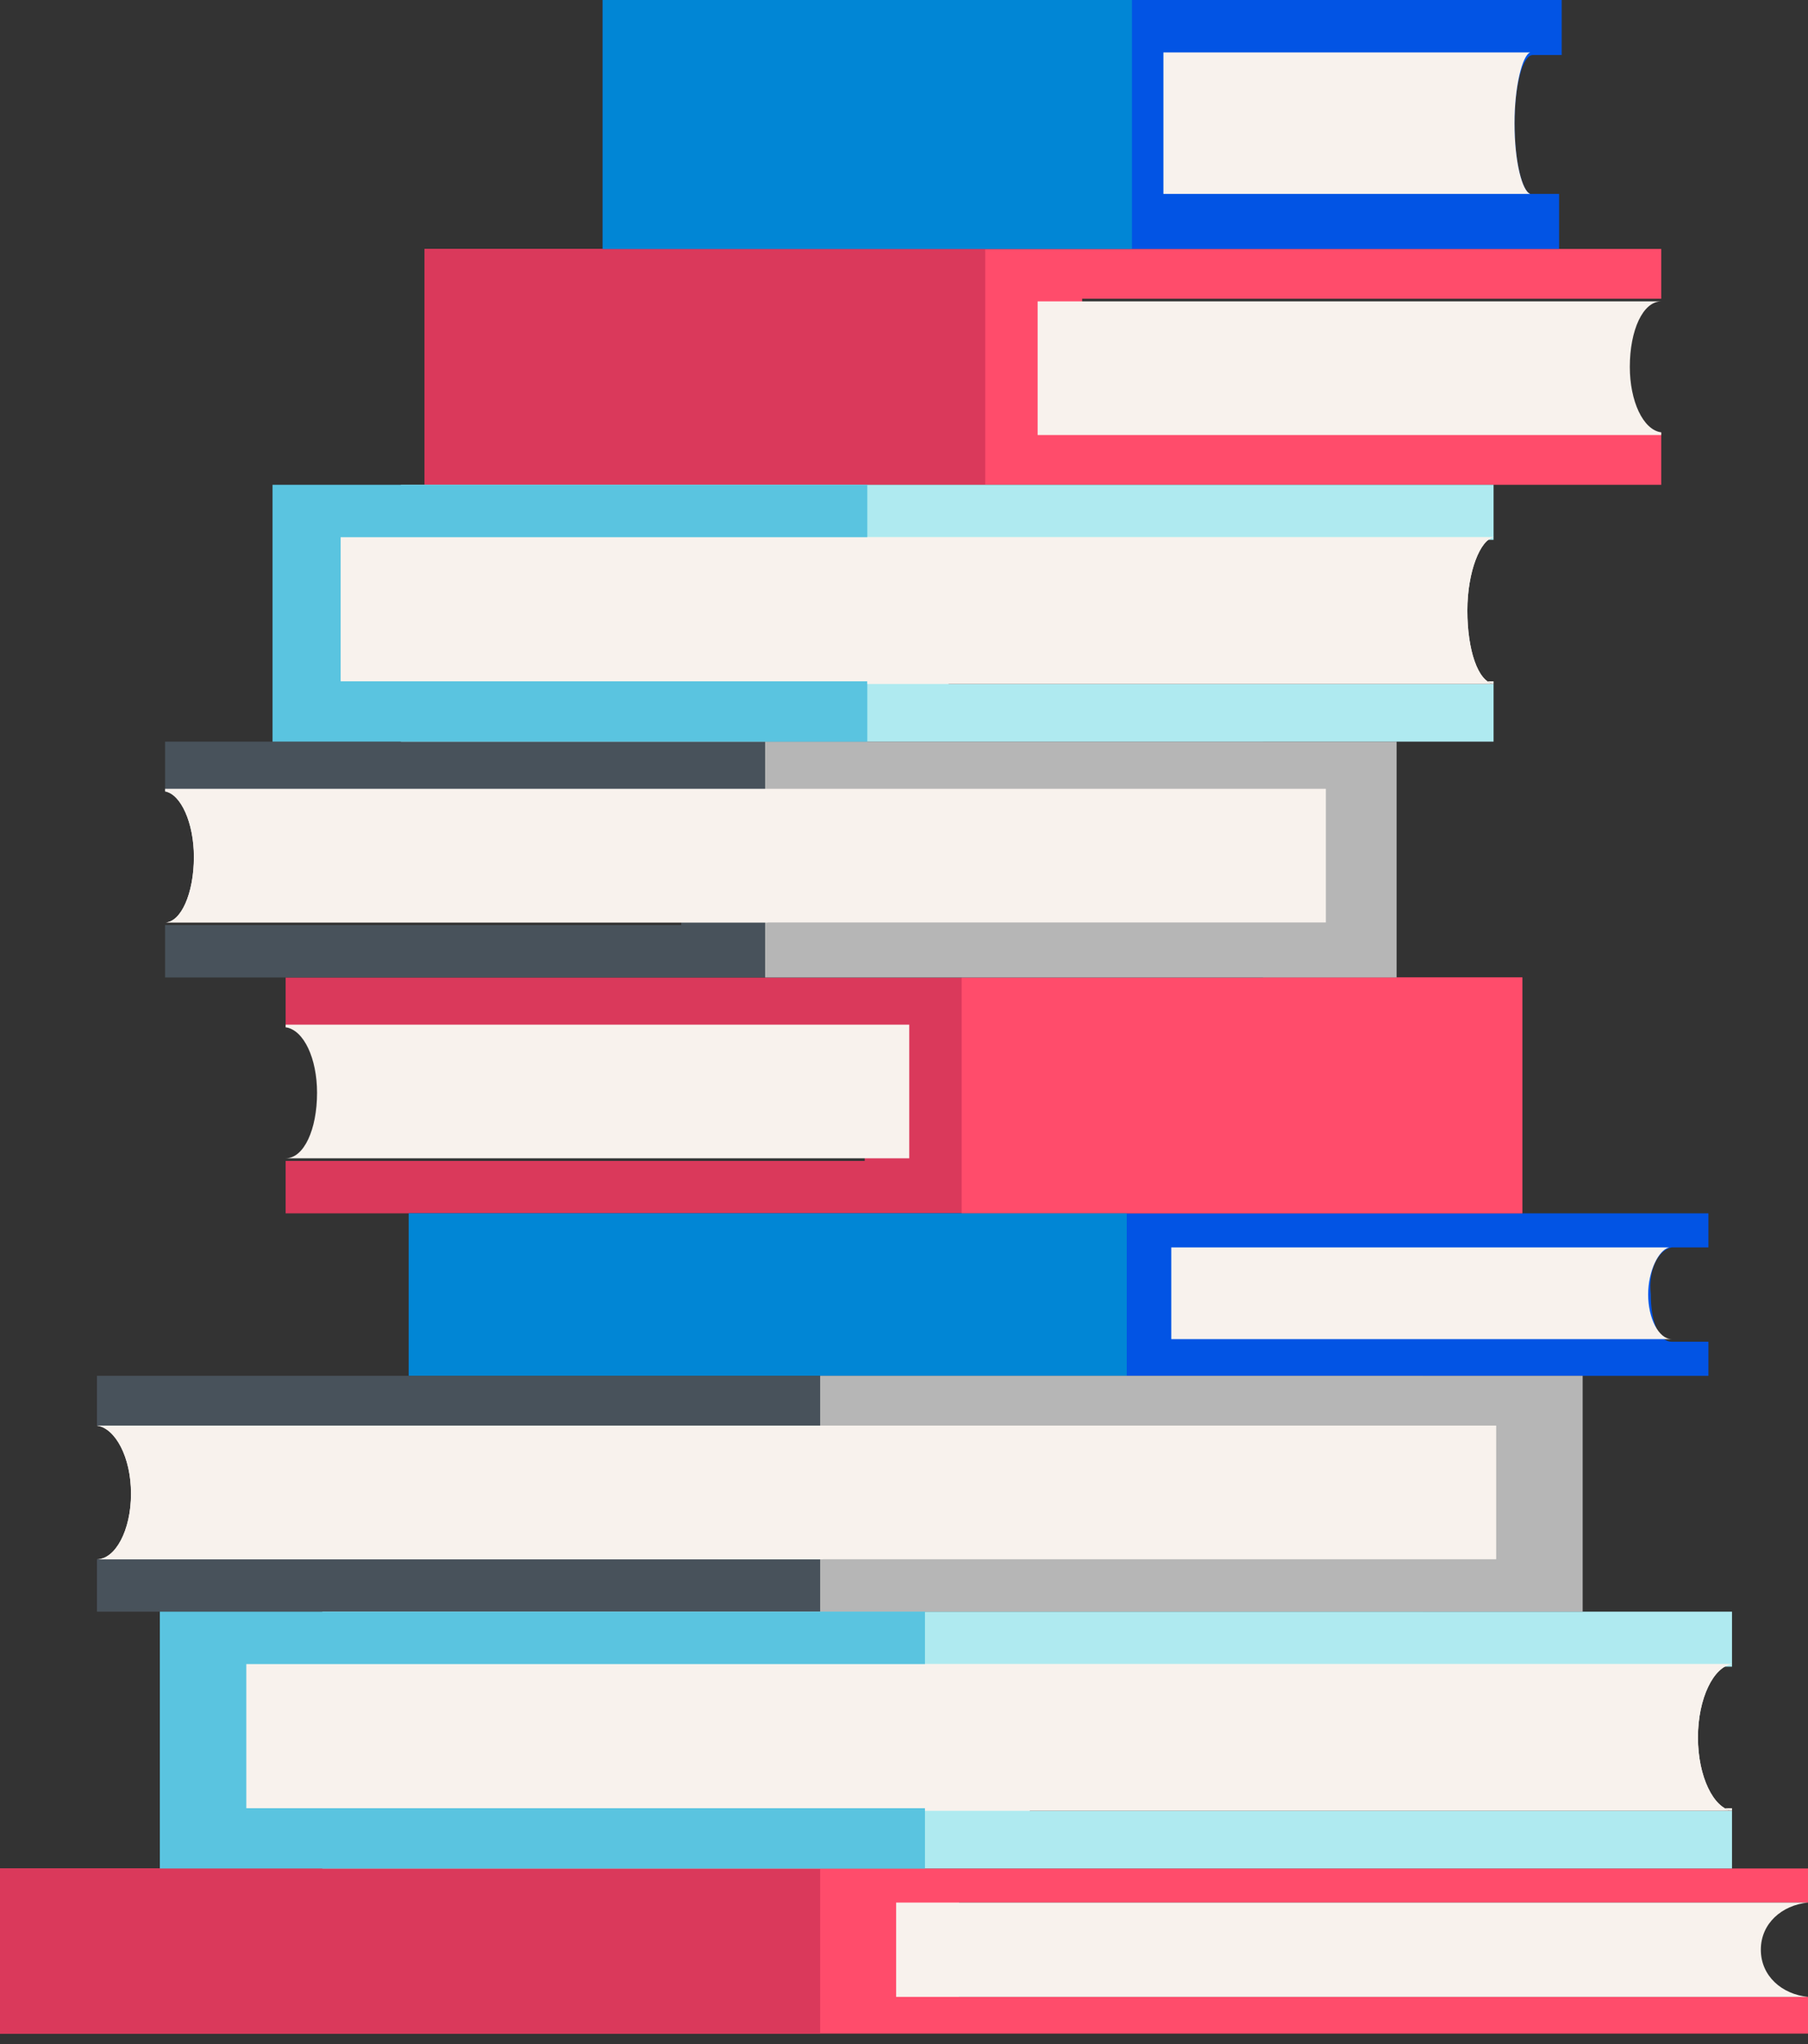 <?xml version="1.0" encoding="UTF-8"?> <svg xmlns="http://www.w3.org/2000/svg" width="69" height="78" viewBox="0 0 69 78" fill="none"><rect x="0" y="0" width="69" height="78" fill="#333333" stroke="none"/> <g clip-path="url(#clip0)"> <path d="M10.9 37.3V39.2H33V44.3H10.9V46.3H58.1V37.3H10.9Z" fill="#DA395B"></path> <path d="M63.8 47.6H65.2V46.3H15.6V52.5H65.2V51.2H63.8C63.3 51.2 63 50.4 63 49.4C62.9 48.4 63.3 47.7 63.8 47.6Z" fill="#0254E4"></path> <path d="M58.1 37.3H36.7V46.3H58.1V37.3Z" fill="#FF4C6B"></path> <path opacity="0.65" d="M43 46.3H15.6V52.5H43V46.3Z" fill="#00A1CC"></path> <path d="M10.9 39.2C11.6 39.3 12.1 40.4 12.1 41.7C12.1 43.1 11.6 44.2 10.9 44.2H34.7V39.1H10.9V39.2Z" fill="#F8F2ED"></path> <path d="M63.4 18.5V16.5H41.3V11.4H63.4V9.5H16.2V18.5H63.4Z" fill="#FF4C6B"></path> <path d="M37.6 9.5H16.2V18.5H37.6V9.5Z" fill="#DA395B"></path> <path d="M63.4 16.5C62.7 16.4 62.2 15.3 62.2 14C62.2 12.6 62.7 11.5 63.4 11.5H39.6V16.6H63.4V16.5Z" fill="#F8F2ED"></path> <path d="M69 77.6V76.2H36.6V72.6H69V71.3H0V77.6H69Z" fill="#FF4C6B"></path> <path d="M31.3 71.3H0V77.6H31.3V71.3Z" fill="#DA395B"></path> <path d="M69 76.2C68 76.1 67.2 75.4 67.2 74.4C67.2 73.4 68 72.7 69 72.6H34.2V76.2H69Z" fill="#F8F2ED"></path> <path d="M3.7 52.5V54.4H27.4V59.5H3.7V61.5H54.3V52.5H3.7Z" fill="#48525B"></path> <path d="M60.4 52.5H31.3V61.5H60.4V52.5Z" fill="#B6B6B6"></path> <path d="M3.7 54.4C4.4 54.5 5 55.6 5 57C5 58.4 4.4 59.5 3.7 59.5H57.1V54.4H3.7Z" fill="#F8F2ED"></path> <path d="M31.4 54.4H3.7C4.4 54.5 5 55.6 5 57C5 58.4 4.4 59.5 3.7 59.5H31.4V54.4Z" fill="#F8F2ED"></path> <path d="M6.3 28.3V30.2H26V35.3H6.3V37.3H48.2V28.3H6.3Z" fill="#48525B"></path> <path d="M53.3 28.3H29.2V37.3H53.3V28.3Z" fill="#B6B6B6"></path> <path d="M6.3 30.2C6.9 30.3 7.4 31.4 7.4 32.7C7.4 34.1 6.9 35.2 6.3 35.2H50.6V30.1H6.3V30.2Z" fill="#F8F2ED"></path> <path d="M29.3 30.2H6.3C6.9 30.3 7.4 31.4 7.4 32.7C7.4 34.1 6.9 35.2 6.3 35.2H29.3V30.2Z" fill="#F8F2ED"></path> <path d="M66.1 71.3V69.1H39.3V63.6H66.1V61.5H12.3V71.3H66.1Z" fill="#AFEAF0"></path> <path d="M35.3 61.5H6.1V71.3H35.3V61.5Z" fill="#5AC4E0"></path> <path d="M66.1 69.1C65.4 69 64.8 67.8 64.8 66.3C64.8 64.8 65.4 63.6 66.1 63.5H9.4V69H66.1V69.1Z" fill="#F8F2ED"></path> <path d="M35.3 69.1H66.1C65.4 69 64.8 67.8 64.8 66.3C64.8 64.8 65.4 63.6 66.1 63.5H35.3V69.1Z" fill="#F8F2ED"></path> <path d="M57 28.3V26.1H36.2V20.6H57V18.5H15.3V28.3H57Z" fill="#AFEAF0"></path> <path d="M33.1 18.5H10.4V28.3H33.1V18.5Z" fill="#5AC4E0"></path> <path d="M57 26.1C56.4 26 56 24.8 56 23.3C56 21.8 56.5 20.6 57 20.5H13V26H57V26.1Z" fill="#F8F2ED"></path> <path d="M33.1 26.1H57C56.4 26 56 24.8 56 23.3C56 21.8 56.5 20.6 57 20.5H33.1V26.1Z" fill="#F8F2ED"></path> <path d="M62.9 49.4C62.9 48.5 63.3 47.7 63.7 47.6H44.7V51.1H63.8C63.3 51.1 62.9 50.3 62.9 49.4Z" fill="#F8F2ED"></path> <path d="M58.5 2.1H59.6V0H23V9.5H59.5V7.4H58.4C58.1 7.3 57.8 6.2 57.8 4.7C57.8 3.3 58.1 2.1 58.5 2.1Z" fill="#0254E4"></path> <path opacity="0.65" d="M43.2 0H23V9.5H43.2V0Z" fill="#00A1CC"></path> <path d="M57.8 4.7C57.8 3.3 58.1 2.1 58.4 2H44.4V7.4H58.4C58.1 7.3 57.8 6.2 57.8 4.7Z" fill="#F8F2ED"></path> </g> <defs> <clipPath id="clip0"> <rect width="69" height="77.6" fill="white"></rect> </clipPath> </defs> </svg> 